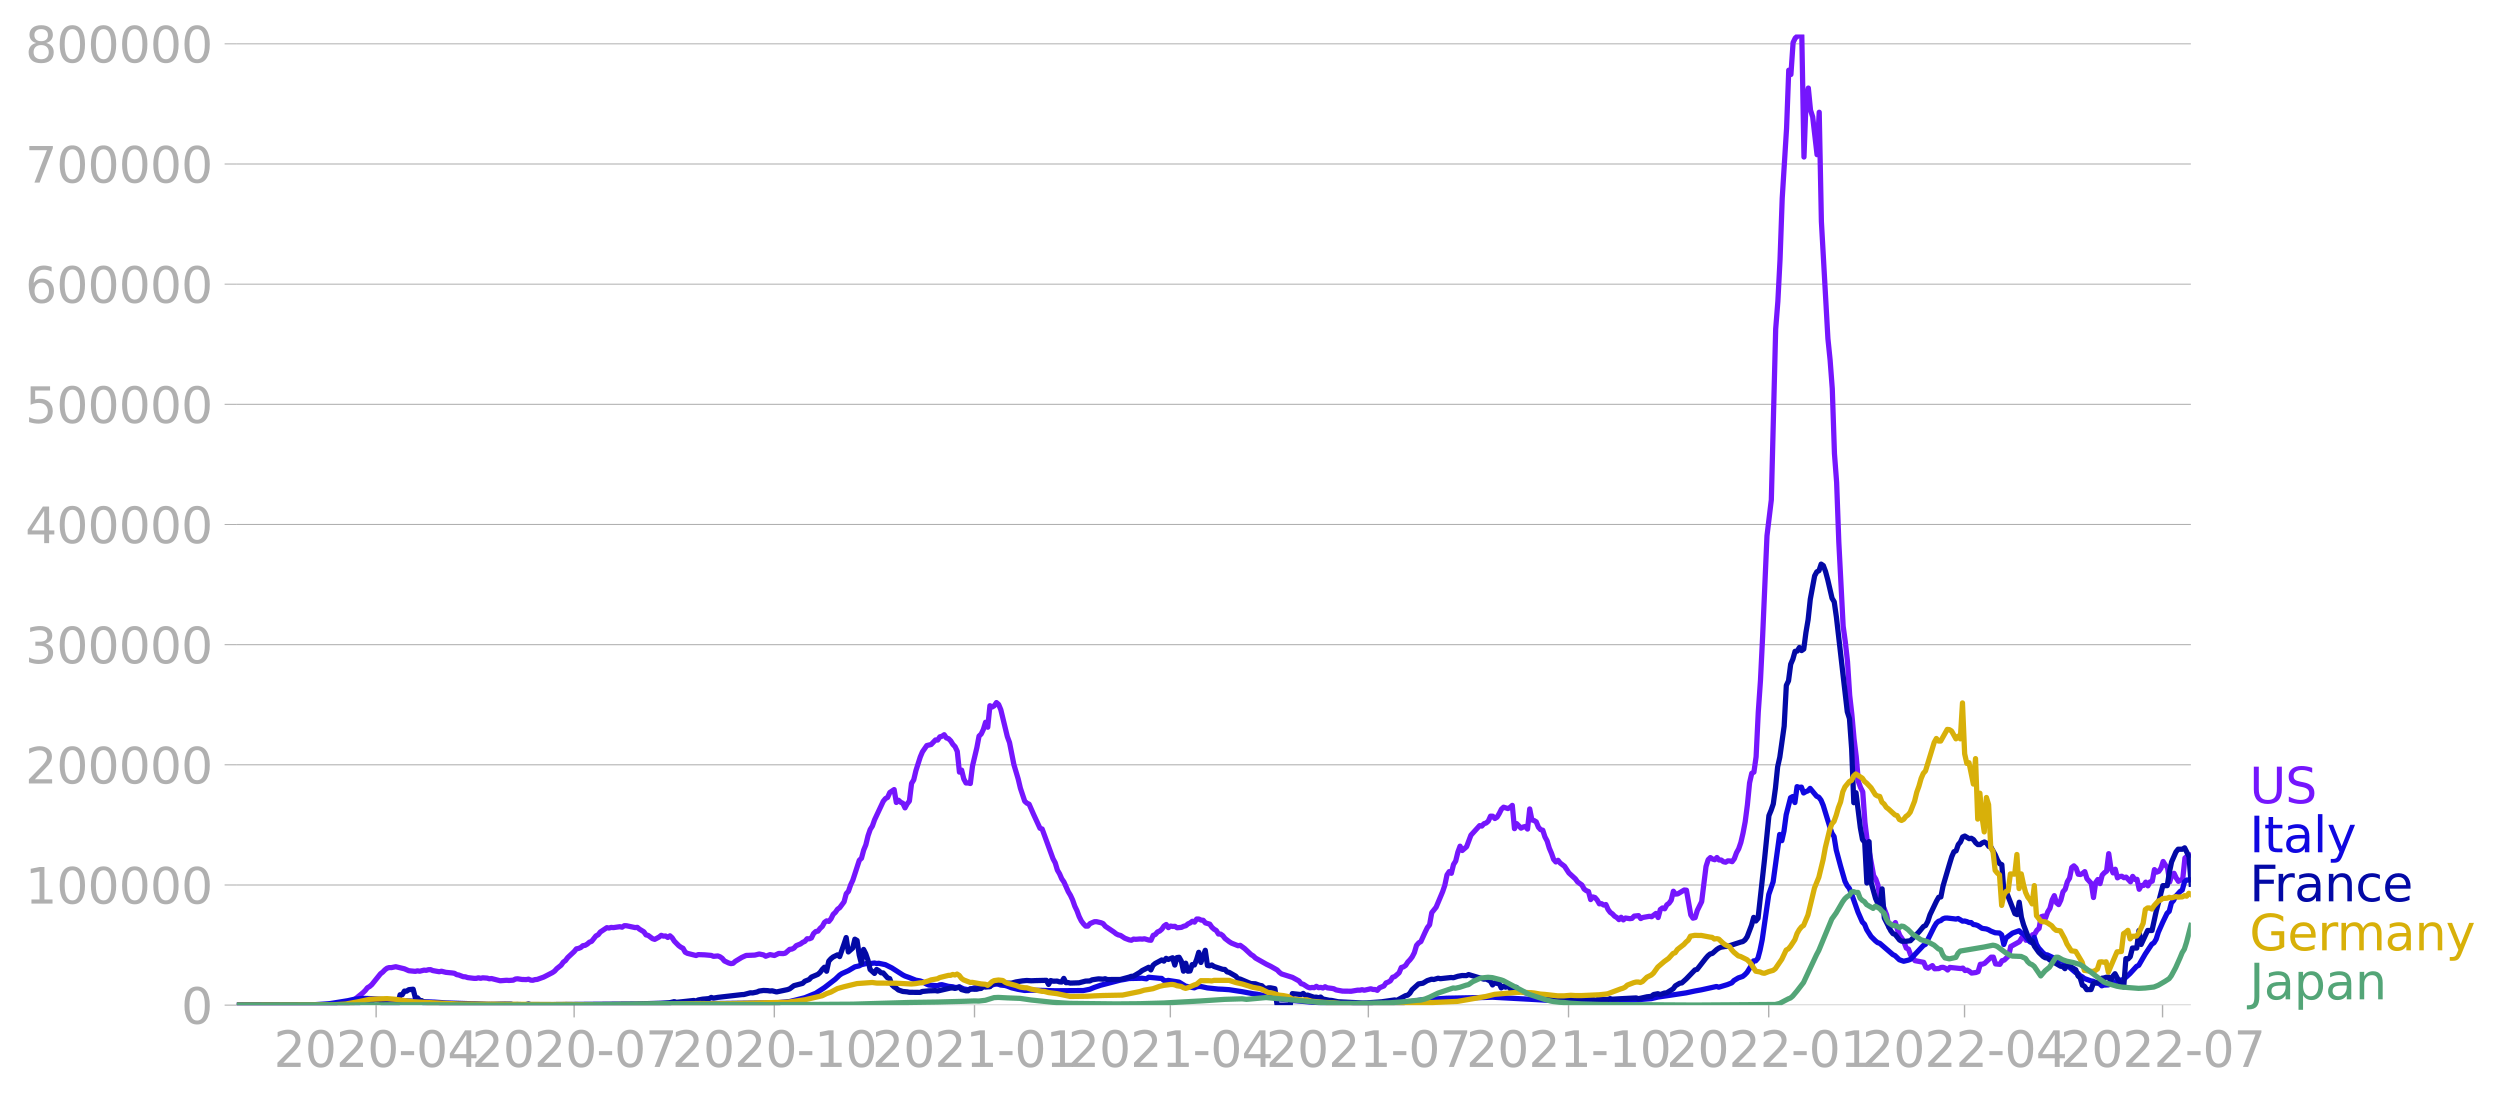 <svg xmlns:xlink="http://www.w3.org/1999/xlink" width="951.91" height="419.723" viewBox="0 0 713.933 314.792" xmlns="http://www.w3.org/2000/svg"><defs><style>*{stroke-linejoin:round;stroke-linecap:butt}</style></defs><g id="figure_1"><path d="M0 314.792h713.933V0H0v314.792z" style="fill:none" id="patch_1"/><g id="axes_1"><path d="M67.645 287.043h558V9.843h-558v277.2z" style="fill:none" id="patch_2"/><g id="matplotlib.axis_1"><g id="xtick_1"><g id="line2d_1"><defs><path id="mf31c74966f" d="M0 0v3.5" style="stroke:#b0b0b0;stroke-width:.4"/></defs><use xlink:href="#mf31c74966f" x="107.413" y="287.043" style="fill:#b0b0b0;stroke:#b0b0b0;stroke-width:.4"/></g><g style="fill:#b0b0b0" transform="matrix(.14 0 0 -.14 78.165 304.68)" id="text_1"><defs><path id="DejaVuSans-32" d="M1228 531h2203V0H469v531q359 372 979 998 621 627 780 809 303 340 423 576 121 236 121 464 0 372-261 606-261 235-680 235-297 0-627-103-329-103-704-313v638q381 153 712 231 332 78 607 78 725 0 1156-363 431-362 431-968 0-288-108-546-107-257-392-607-78-91-497-524-418-433-1181-1211z" transform="scale(.016)"/><path id="DejaVuSans-30" d="M2034 4250q-487 0-733-480-245-479-245-1442 0-959 245-1439 246-480 733-480 491 0 736 480 246 480 246 1439 0 963-246 1442-245 480-736 480zm0 500q785 0 1199-621 414-620 414-1801 0-1178-414-1799Q2819-91 2034-91q-784 0-1198 620-414 621-414 1799 0 1181 414 1801 414 621 1198 621z" transform="scale(.016)"/><path id="DejaVuSans-2d" d="M313 2009h1684v-512H313v512z" transform="scale(.016)"/><path id="DejaVuSans-34" d="M2419 4116 825 1625h1594v2491zm-166 550h794V1625h666v-525h-666V0h-628v1100H313v609l1940 2957z" transform="scale(.016)"/></defs><use xlink:href="#DejaVuSans-32"/><use xlink:href="#DejaVuSans-30" x="63.623"/><use xlink:href="#DejaVuSans-32" x="127.246"/><use xlink:href="#DejaVuSans-30" x="190.869"/><use xlink:href="#DejaVuSans-2d" x="254.492"/><use xlink:href="#DejaVuSans-30" x="290.576"/><use xlink:href="#DejaVuSans-34" x="354.199"/></g></g><g id="xtick_2"><use xlink:href="#mf31c74966f" x="163.959" y="287.043" style="fill:#b0b0b0;stroke:#b0b0b0;stroke-width:.4" id="line2d_2"/><g style="fill:#b0b0b0" transform="matrix(.14 0 0 -.14 134.711 304.68)" id="text_2"><defs><path id="DejaVuSans-37" d="M525 4666h3000v-269L1831 0h-659l1594 4134H525v532z" transform="scale(.016)"/></defs><use xlink:href="#DejaVuSans-32"/><use xlink:href="#DejaVuSans-30" x="63.623"/><use xlink:href="#DejaVuSans-32" x="127.246"/><use xlink:href="#DejaVuSans-30" x="190.869"/><use xlink:href="#DejaVuSans-2d" x="254.492"/><use xlink:href="#DejaVuSans-30" x="290.576"/><use xlink:href="#DejaVuSans-37" x="354.199"/></g></g><g id="xtick_3"><use xlink:href="#mf31c74966f" x="221.126" y="287.043" style="fill:#b0b0b0;stroke:#b0b0b0;stroke-width:.4" id="line2d_3"/><g style="fill:#b0b0b0" transform="matrix(.14 0 0 -.14 191.878 304.68)" id="text_3"><defs><path id="DejaVuSans-31" d="M794 531h1031v3560L703 3866v575l1116 225h631V531h1031V0H794v531z" transform="scale(.016)"/></defs><use xlink:href="#DejaVuSans-32"/><use xlink:href="#DejaVuSans-30" x="63.623"/><use xlink:href="#DejaVuSans-32" x="127.246"/><use xlink:href="#DejaVuSans-30" x="190.869"/><use xlink:href="#DejaVuSans-2d" x="254.492"/><use xlink:href="#DejaVuSans-31" x="290.576"/><use xlink:href="#DejaVuSans-30" x="354.199"/></g></g><g id="xtick_4"><use xlink:href="#mf31c74966f" x="278.293" y="287.043" style="fill:#b0b0b0;stroke:#b0b0b0;stroke-width:.4" id="line2d_4"/><g style="fill:#b0b0b0" transform="matrix(.14 0 0 -.14 249.045 304.68)" id="text_4"><use xlink:href="#DejaVuSans-32"/><use xlink:href="#DejaVuSans-30" x="63.623"/><use xlink:href="#DejaVuSans-32" x="127.246"/><use xlink:href="#DejaVuSans-31" x="190.869"/><use xlink:href="#DejaVuSans-2d" x="254.492"/><use xlink:href="#DejaVuSans-30" x="290.576"/><use xlink:href="#DejaVuSans-31" x="354.199"/></g></g><g id="xtick_5"><use xlink:href="#mf31c74966f" x="334.217" y="287.043" style="fill:#b0b0b0;stroke:#b0b0b0;stroke-width:.4" id="line2d_5"/><g style="fill:#b0b0b0" transform="matrix(.14 0 0 -.14 304.97 304.68)" id="text_5"><use xlink:href="#DejaVuSans-32"/><use xlink:href="#DejaVuSans-30" x="63.623"/><use xlink:href="#DejaVuSans-32" x="127.246"/><use xlink:href="#DejaVuSans-31" x="190.869"/><use xlink:href="#DejaVuSans-2d" x="254.492"/><use xlink:href="#DejaVuSans-30" x="290.576"/><use xlink:href="#DejaVuSans-34" x="354.199"/></g></g><g id="xtick_6"><use xlink:href="#mf31c74966f" x="390.763" y="287.043" style="fill:#b0b0b0;stroke:#b0b0b0;stroke-width:.4" id="line2d_6"/><g style="fill:#b0b0b0" transform="matrix(.14 0 0 -.14 361.515 304.68)" id="text_6"><use xlink:href="#DejaVuSans-32"/><use xlink:href="#DejaVuSans-30" x="63.623"/><use xlink:href="#DejaVuSans-32" x="127.246"/><use xlink:href="#DejaVuSans-31" x="190.869"/><use xlink:href="#DejaVuSans-2d" x="254.492"/><use xlink:href="#DejaVuSans-30" x="290.576"/><use xlink:href="#DejaVuSans-37" x="354.199"/></g></g><g id="xtick_7"><use xlink:href="#mf31c74966f" x="447.93" y="287.043" style="fill:#b0b0b0;stroke:#b0b0b0;stroke-width:.4" id="line2d_7"/><g style="fill:#b0b0b0" transform="matrix(.14 0 0 -.14 418.682 304.68)" id="text_7"><use xlink:href="#DejaVuSans-32"/><use xlink:href="#DejaVuSans-30" x="63.623"/><use xlink:href="#DejaVuSans-32" x="127.246"/><use xlink:href="#DejaVuSans-31" x="190.869"/><use xlink:href="#DejaVuSans-2d" x="254.492"/><use xlink:href="#DejaVuSans-31" x="290.576"/><use xlink:href="#DejaVuSans-30" x="354.199"/></g></g><g id="xtick_8"><use xlink:href="#mf31c74966f" x="505.097" y="287.043" style="fill:#b0b0b0;stroke:#b0b0b0;stroke-width:.4" id="line2d_8"/><g style="fill:#b0b0b0" transform="matrix(.14 0 0 -.14 475.85 304.68)" id="text_8"><use xlink:href="#DejaVuSans-32"/><use xlink:href="#DejaVuSans-30" x="63.623"/><use xlink:href="#DejaVuSans-32" x="127.246"/><use xlink:href="#DejaVuSans-32" x="190.869"/><use xlink:href="#DejaVuSans-2d" x="254.492"/><use xlink:href="#DejaVuSans-30" x="290.576"/><use xlink:href="#DejaVuSans-31" x="354.199"/></g></g><g id="xtick_9"><use xlink:href="#mf31c74966f" x="561.021" y="287.043" style="fill:#b0b0b0;stroke:#b0b0b0;stroke-width:.4" id="line2d_9"/><g style="fill:#b0b0b0" transform="matrix(.14 0 0 -.14 531.773 304.68)" id="text_9"><use xlink:href="#DejaVuSans-32"/><use xlink:href="#DejaVuSans-30" x="63.623"/><use xlink:href="#DejaVuSans-32" x="127.246"/><use xlink:href="#DejaVuSans-32" x="190.869"/><use xlink:href="#DejaVuSans-2d" x="254.492"/><use xlink:href="#DejaVuSans-30" x="290.576"/><use xlink:href="#DejaVuSans-34" x="354.199"/></g></g><g id="xtick_10"><use xlink:href="#mf31c74966f" x="617.567" y="287.043" style="fill:#b0b0b0;stroke:#b0b0b0;stroke-width:.4" id="line2d_10"/><g style="fill:#b0b0b0" transform="matrix(.14 0 0 -.14 588.32 304.68)" id="text_10"><use xlink:href="#DejaVuSans-32"/><use xlink:href="#DejaVuSans-30" x="63.623"/><use xlink:href="#DejaVuSans-32" x="127.246"/><use xlink:href="#DejaVuSans-32" x="190.869"/><use xlink:href="#DejaVuSans-2d" x="254.492"/><use xlink:href="#DejaVuSans-30" x="290.576"/><use xlink:href="#DejaVuSans-37" x="354.199"/></g></g></g><g id="matplotlib.axis_2"><g id="ytick_1"><path d="M67.645 287.043h558" clip-path="url(#p6d3b392c3c)" style="fill:none;stroke:#b0b0b0;stroke-width:.3;stroke-linecap:square" id="line2d_11"/><g id="line2d_12"><defs><path id="m4f24c1adae" d="M0 0h-3.5" style="stroke:#b0b0b0;stroke-width:.3"/></defs><use xlink:href="#m4f24c1adae" x="67.645" y="287.043" style="fill:#b0b0b0;stroke:#b0b0b0;stroke-width:.3"/></g><use xlink:href="#DejaVuSans-30" style="fill:#b0b0b0" transform="matrix(.14 0 0 -.14 51.737 292.362)" id="text_11"/></g><g id="ytick_2"><path d="M67.645 252.727h558" clip-path="url(#p6d3b392c3c)" style="fill:none;stroke:#b0b0b0;stroke-width:.3;stroke-linecap:square" id="line2d_13"/><use xlink:href="#m4f24c1adae" x="67.645" y="252.727" style="fill:#b0b0b0;stroke:#b0b0b0;stroke-width:.3" id="line2d_14"/><g style="fill:#b0b0b0" transform="matrix(.14 0 0 -.14 7.2 258.046)" id="text_12"><use xlink:href="#DejaVuSans-31"/><use xlink:href="#DejaVuSans-30" x="63.623"/><use xlink:href="#DejaVuSans-30" x="127.246"/><use xlink:href="#DejaVuSans-30" x="190.869"/><use xlink:href="#DejaVuSans-30" x="254.492"/><use xlink:href="#DejaVuSans-30" x="318.115"/></g></g><g id="ytick_3"><path d="M67.645 218.412h558" clip-path="url(#p6d3b392c3c)" style="fill:none;stroke:#b0b0b0;stroke-width:.3;stroke-linecap:square" id="line2d_15"/><use xlink:href="#m4f24c1adae" x="67.645" y="218.412" style="fill:#b0b0b0;stroke:#b0b0b0;stroke-width:.3" id="line2d_16"/><g style="fill:#b0b0b0" transform="matrix(.14 0 0 -.14 7.2 223.73)" id="text_13"><use xlink:href="#DejaVuSans-32"/><use xlink:href="#DejaVuSans-30" x="63.623"/><use xlink:href="#DejaVuSans-30" x="127.246"/><use xlink:href="#DejaVuSans-30" x="190.869"/><use xlink:href="#DejaVuSans-30" x="254.492"/><use xlink:href="#DejaVuSans-30" x="318.115"/></g></g><g id="ytick_4"><path d="M67.645 184.096h558" clip-path="url(#p6d3b392c3c)" style="fill:none;stroke:#b0b0b0;stroke-width:.3;stroke-linecap:square" id="line2d_17"/><use xlink:href="#m4f24c1adae" x="67.645" y="184.096" style="fill:#b0b0b0;stroke:#b0b0b0;stroke-width:.3" id="line2d_18"/><g style="fill:#b0b0b0" transform="matrix(.14 0 0 -.14 7.2 189.415)" id="text_14"><defs><path id="DejaVuSans-33" d="M2597 2516q453-97 707-404 255-306 255-756 0-690-475-1069Q2609-91 1734-91q-293 0-604 58T488 141v609q262-153 574-231 313-78 654-78 593 0 904 234t311 681q0 413-289 645-289 233-804 233h-544v519h569q465 0 712 186t247 536q0 359-255 551-254 193-729 193-260 0-557-57-297-56-653-174v562q360 100 674 150t592 50q719 0 1137-327 419-326 419-882 0-388-222-655t-631-370z" transform="scale(.016)"/></defs><use xlink:href="#DejaVuSans-33"/><use xlink:href="#DejaVuSans-30" x="63.623"/><use xlink:href="#DejaVuSans-30" x="127.246"/><use xlink:href="#DejaVuSans-30" x="190.869"/><use xlink:href="#DejaVuSans-30" x="254.492"/><use xlink:href="#DejaVuSans-30" x="318.115"/></g></g><g id="ytick_5"><path d="M67.645 149.78h558" clip-path="url(#p6d3b392c3c)" style="fill:none;stroke:#b0b0b0;stroke-width:.3;stroke-linecap:square" id="line2d_19"/><use xlink:href="#m4f24c1adae" x="67.645" y="149.781" style="fill:#b0b0b0;stroke:#b0b0b0;stroke-width:.3" id="line2d_20"/><g style="fill:#b0b0b0" transform="matrix(.14 0 0 -.14 7.2 155.1)" id="text_15"><use xlink:href="#DejaVuSans-34"/><use xlink:href="#DejaVuSans-30" x="63.623"/><use xlink:href="#DejaVuSans-30" x="127.246"/><use xlink:href="#DejaVuSans-30" x="190.869"/><use xlink:href="#DejaVuSans-30" x="254.492"/><use xlink:href="#DejaVuSans-30" x="318.115"/></g></g><g id="ytick_6"><path d="M67.645 115.465h558" clip-path="url(#p6d3b392c3c)" style="fill:none;stroke:#b0b0b0;stroke-width:.3;stroke-linecap:square" id="line2d_21"/><use xlink:href="#m4f24c1adae" x="67.645" y="115.465" style="fill:#b0b0b0;stroke:#b0b0b0;stroke-width:.3" id="line2d_22"/><g style="fill:#b0b0b0" transform="matrix(.14 0 0 -.14 7.2 120.784)" id="text_16"><defs><path id="DejaVuSans-35" d="M691 4666h2478v-532H1269V2991q137 47 274 70 138 23 276 23 781 0 1237-428 457-428 457-1159 0-753-469-1171Q2575-91 1722-91q-294 0-599 50Q819 9 494 109v635q281-153 581-228t634-75q541 0 856 284 316 284 316 772 0 487-316 771-315 285-856 285-253 0-505-56-251-56-513-175v2344z" transform="scale(.016)"/></defs><use xlink:href="#DejaVuSans-35"/><use xlink:href="#DejaVuSans-30" x="63.623"/><use xlink:href="#DejaVuSans-30" x="127.246"/><use xlink:href="#DejaVuSans-30" x="190.869"/><use xlink:href="#DejaVuSans-30" x="254.492"/><use xlink:href="#DejaVuSans-30" x="318.115"/></g></g><g id="ytick_7"><path d="M67.645 81.15h558" clip-path="url(#p6d3b392c3c)" style="fill:none;stroke:#b0b0b0;stroke-width:.3;stroke-linecap:square" id="line2d_23"/><use xlink:href="#m4f24c1adae" x="67.645" y="81.15" style="fill:#b0b0b0;stroke:#b0b0b0;stroke-width:.3" id="line2d_24"/><g style="fill:#b0b0b0" transform="matrix(.14 0 0 -.14 7.2 86.469)" id="text_17"><defs><path id="DejaVuSans-36" d="M2113 2584q-425 0-674-291-248-290-248-796 0-503 248-796 249-292 674-292t673 292q248 293 248 796 0 506-248 796-248 291-673 291zm1253 1979v-575q-238 112-480 171-242 60-480 60-625 0-955-422-329-422-376-1275 184 272 462 417 279 145 613 145 703 0 1111-427 408-426 408-1160 0-719-425-1154Q2819-91 2113-91q-810 0-1238 620-428 621-428 1799 0 1106 525 1764t1409 658q238 0 480-47t505-140z" transform="scale(.016)"/></defs><use xlink:href="#DejaVuSans-36"/><use xlink:href="#DejaVuSans-30" x="63.623"/><use xlink:href="#DejaVuSans-30" x="127.246"/><use xlink:href="#DejaVuSans-30" x="190.869"/><use xlink:href="#DejaVuSans-30" x="254.492"/><use xlink:href="#DejaVuSans-30" x="318.115"/></g></g><g id="ytick_8"><path d="M67.645 46.834h558" clip-path="url(#p6d3b392c3c)" style="fill:none;stroke:#b0b0b0;stroke-width:.3;stroke-linecap:square" id="line2d_25"/><use xlink:href="#m4f24c1adae" x="67.645" y="46.834" style="fill:#b0b0b0;stroke:#b0b0b0;stroke-width:.3" id="line2d_26"/><g style="fill:#b0b0b0" transform="matrix(.14 0 0 -.14 7.2 52.153)" id="text_18"><use xlink:href="#DejaVuSans-37"/><use xlink:href="#DejaVuSans-30" x="63.623"/><use xlink:href="#DejaVuSans-30" x="127.246"/><use xlink:href="#DejaVuSans-30" x="190.869"/><use xlink:href="#DejaVuSans-30" x="254.492"/><use xlink:href="#DejaVuSans-30" x="318.115"/></g></g><g id="ytick_9"><path d="M67.645 12.519h558" clip-path="url(#p6d3b392c3c)" style="fill:none;stroke:#b0b0b0;stroke-width:.3;stroke-linecap:square" id="line2d_27"/><use xlink:href="#m4f24c1adae" x="67.645" y="12.519" style="fill:#b0b0b0;stroke:#b0b0b0;stroke-width:.3" id="line2d_28"/><g style="fill:#b0b0b0" transform="matrix(.14 0 0 -.14 7.2 17.838)" id="text_19"><defs><path id="DejaVuSans-38" d="M2034 2216q-450 0-708-241-257-241-257-662 0-422 257-663 258-241 708-241t709 242q260 243 260 662 0 421-258 662-257 241-711 241zm-631 268q-406 100-633 378-226 279-226 679 0 559 398 884 399 325 1092 325 697 0 1094-325t397-884q0-400-227-679-226-278-629-378 456-106 710-416 255-309 255-755 0-679-414-1042Q2806-91 2034-91q-771 0-1186 362-414 363-414 1042 0 446 256 755 257 310 713 416zm-231 997q0-362 226-565 227-203 636-203 407 0 636 203 230 203 230 565 0 363-230 566-229 203-636 203-409 0-636-203-226-203-226-566z" transform="scale(.016)"/></defs><use xlink:href="#DejaVuSans-38"/><use xlink:href="#DejaVuSans-30" x="63.623"/><use xlink:href="#DejaVuSans-30" x="127.246"/><use xlink:href="#DejaVuSans-30" x="190.869"/><use xlink:href="#DejaVuSans-30" x="254.492"/><use xlink:href="#DejaVuSans-30" x="318.115"/></g></g></g><path d="m67.645 287.042 27.962-.096 2.486-.184 1.242-.311 1.865-.964 2.485-2.023.621-.6.622-.792.621-.353.622-.54 2.485-3.092.622-.474.62-.643.622-.472.622-.18.621.006 1.243-.255 2.485.598 1.243.546 1.864.18.622-.145.621.11 1.243-.31.621.057.622-.176.62-.027.622.267 1.243.222.621.11.622-.143 1.243.313 1.864.185.621.097.621.377.622.114 1.243.476.621.031.621.219 1.865.225h.62l.622-.158.622.141.621-.138 1.243.087.621.189.622-.07 2.485.634 1.864-.142.622.061 1.242-.086.622-.327.621-.066 1.243.191 1.243.035.621-.126.621.278.622.043.621-.19.622-.053 1.864-.67 2.485-1.277.622-.431.621-.696 1.243-.993.621-.882.622-.438.62-.838 1.865-1.738.621-.767.622-.12.621-.255.622-.53.62-.091.622-.363.622-.549.621-.23 1.243-1.562.621-.314.622-.794 1.864-1.24.621.116.622-.19.62.059 1.865-.263.621.144.622-.425.621.006 2.486.53.621-.067.621.518 1.243.753.622.884.621.156 1.243.924.621.195 1.243-.662.621-.487.622.23.621-.043.621.417.622-.467.621.565.622.962 1.242 1.265.622.46.621.32.621 1.104.622.33 2.485.623.622-.264 1.864.072 1.864.165.621.263 1.243-.117.622.246.62.431.622.747 1.243.59.621.181.622-.096.621-.548 1.864-1.131 1.243-.56 2.486-.103 1.242-.313 1.243.258.622.384 1.242-.463 1.243.251 1.243-.59 1.243.05.621-.123 1.243-1.086.621-.08.621-.298.622-.675 1.243-.505.621-.457.621-.276.622-.74.621.026.622-.259.62-1.264.622-.57.622-.11.621-.79.621-.562.622-1.154.621-.432.622.163.621-.76.621-1.263.622-.572.621-.892.621-.44 1.243-1.67.622-2.331.621-.676.621-1.804.622-1.333 1.864-5.722.621-.578.622-2.324.621-1.506.621-2.572.622-1.813.621-.983.622-1.77 2.485-5.297.621-.773.622-.337.621-1.393 1.243-.841.621 3.679.622-.636.621.569.622.305.62 1.304.622-1.154.622-.782.621-5.048.621-1.017.622-2.636 1.243-3.898.621-1.468 1.243-1.793 1.242-.297 1.243-1.306.622.037.621-.922.621-.162.622-.443.621.916.622.216.62.635.622 1 .622.655.621 1.338.621 5.92.622-.568.621 2.512.622 1.154.621-.002.621.154.622-5.007 1.242-5.223.622-3.306.621-.599.622-1.318.621-2.032.621 1.414.622-6.136.621.37.622-.365.62-.905.622.542.622 1.491 1.864 7.686.621 1.68 1.243 6.278 1.243 4.166.621 2.61 1.243 3.722.621.55.622.288 1.242 2.83 1.865 4.046.62.21 3.108 8.506.621 1.149.622 2.084.621 1.061.621 1.426.622.895 1.242 2.776.622 1.036.621 1.34.622 1.773.621 1.296.621 1.676.622 1.246.621.832.622.64.62-.002.622-.717 1.243-.534.621-.012 1.243.293.622.248.621.757 2.485 1.672.622.498.621.31.622.144 1.242.805 1.243.465.622.115.62-.34.622.07 1.243-.103.621.047.622-.1 1.243.368.621.06.621-1.397.622-.257.621-.722.621-.255.622-.536.621-.905.622-.432.621.893.621-.452.622.115.621-.04.622.41 1.242-.114.622-.307.621-.157.621-.526.622-.277.621-.468.622.24.621-.882.621.008.622.298.621.063.621.738 1.243.356.622.902.621.552.621.356.622 1.009.621.025.622.444.62.797 1.244.947.621.387 1.864.745.622-.114 1.242.908 1.864 1.738.622.377.621.6 3.107 1.758 1.243.603 1.864 1.06.621.657.622.468 3.107.98 1.864 1.025.621.765.622.183 1.242.8.622.215.621-.112.622.065.62-.382.622.383.622-.09.621.176.621-.357.622.316 1.243.149.62.113.622.326 1.864.348 2.486.035 1.864-.316.622.017.62-.149.622.163 1.864-.416.622.194.621.016.622.23.62-.726 1.244-.518.621-.874.621-.231.622-.366.621-1.006.622-.208 1.242-1.08.622-1.497.621-.195.622-.42.62-.953.622-.647.622-.814.621-1.204.621-2.093.622-.718.621-.374 1.243-2.736.621-1.267.622-.785.621-3.463 1.243-1.556 1.864-4.442.621-1.82.622-2.964.621-.937.622.475.62-2.521.622-.983.622-2.55.621-1.686.621 1.23 1.243-1.077 1.243-3.302 2.485-2.73.622.127.621-.68.622-.19.621-.557.621-1.4.622.02.621.652.622-.383.62-1.028.622-1.25.622-.566 1.242.385.622-.344.621-.563.622 6.641.62-1.431 1.244 1.29.621-.323.621-.157.622.742.621-5.737.622 3.126.621.18.621.374.622 1.527.621.694.622.171.62 1.91.622 1.16.622 2.055.621 1.451.621 1.77.622.71.621-.464.622.778 1.242.929 1.243 1.898 1.864 1.709.622.858 1.242.886.622 1.148.621.46.622.25.62 2.297.622-.754.622.182.621.715.621 1.075.622-.047.621.393.622-.142.62 1.407.622.825.622.435.621.663.621.361.622.612.621-.667.622.748.621-.537 1.243.188.621-.092.622-.644 1.242-.137.622.832.621-.31 1.864-.335.622.123 1.242-.936.622 1.167.621-2.287.621-.446.622.24.621-1.14.622-.438.621-.871.621-2.558.622.815.621-.069 1.864-1.106.622.062 1.242 7.057.622.923.621-.163.622-2.043 1.242-2.515 1.243-10.036.621-1.95.622-.59.621.421.622.189.621-.628.621.703.622.019.621.478.621.141.622-.382.621.021.622.2.621-.844.621-1.688.622-1.136.621-1.808.622-2.675.62-3.264.622-4.8.622-6.276.621-2.739.621-.338.622-4.373.621-12.771.622-8.952.621-12.666 1.243-28.73 1.242-10.278 1.243-48.758.622-7.87.621-11.976.621-17.458 1.243-20 .622-16.614.62 1.218.622-9.117.622-1.29 1.242-1.025.622.257.621 34.745.622-16.77.621-2.918.621 6.312.622 1.91 1.242 10.793.622-12.109.621 31.198 1.864 33.461.622 6.073.621 8.21.622 18.563.62 8.195.622 17.01 1.243 24.053.621 4.52.622 5.612.621 9.615.622 5.454.621 6.934.621 5.084.622 7.168.621 1.694.621 1.233.622 8.665.621 5.064 1.864 10.192.622 1.003.621 1.732.622 4.288.62 1.07 1.244 3.162.621 3.474.621-.785.622.234.621-.774.622 2.1.621 1.551.621.907.622 1.134.621 1.593.621.286.622 1.704 1.243 1.605 2.485.476.622 1.408.62.265 1.244-.734.621.899 1.243-.052.621-.337.622-.01.621.252.621.5.622-.74 3.107.326.621-.13.621.696.622-.116.621.345.622.493 1.242-.16.622-.245.621-2.099.621-.045.622-.234 1.864-1.765.621-.004.622 1.941 1.242.118.622-1.035.621-.173 1.243-1.205.621-2.678 2.486-1.389.621-1.034.622-.768.621 1.412 1.243-.366.621-1.202.622-.21.621-1.08.621-.553.622-3.315.621-.189.621.536.622-1.736.621-1.015.622-2.364.621-1.249.621 2.028.622.527.621-1.291.622-2.388.62-.703.622-2.136.622-1.039.621-3.025.621-.482.622.615.621 1.776.622.076.621-.311.621-.507.622 2.01 1.242 1.37.622 4.01.621-4.283.622-.853.621 1.166.621-2.43.622-.673.621-.445.622-5.002.62 4.103.622 1.386.622-1.04.621 2.453.621-.37.622-.081.621.408.622-.16 1.242 1.344.622-1.551.621.858.621-.017.622 2.835.621-1.066.622-.03.621-.94.621 1.057.622-1.136.621-.202.622-3.296.62.72.622-.233.622-.893.621-1.916.621 1.024.622.694.621 4.124.622-2.019.621-.441.621 1.31.622.977 1.242-.669.622-5.972.621-.576 1.243-.39h0" clip-path="url(#p6d3b392c3c)" style="fill:none;stroke:#7516fd;stroke-width:1.5;stroke-linecap:square" id="line2d_29"/><path d="m67.645 287.043 21.748-.107 3.729-.243 1.242-.11 4.971-.811 1.865-.415 2.485-.253 2.486.085 5.592.44 12.428.553 3.107.221 13.049.423 19.884.14 3.107-.009 3.728.018 26.72-.099 4.349-.154 3.728-.116 19.884-.234 3.729-.358 4.35-1.09 2.485-1.02.621-.243 2.486-1.617 3.107-2.397 1.242-1.18.622-.422 1.864-.837 1.864-1.1 1.243-.28.621-.337 1.864-.44.622.125 1.243-.169.621.143.621-.065 1.243.268.621.122 1.865.932 3.107 1.993.62.32 1.244.443 1.864.749 1.243.218.621.222 1.243.694.621.264 2.486.184.621-.236.621-.06 1.865.478 1.242.131.622.18.621.01.621-.179 1.243.592 1.243.215.621-.112 1.243-.423.621-.07.622-.26 1.243-.312.621-.202 1.243.477.621-.4.622-.214.62-.085.622.055.622.224 1.242.125.622.18 1.243.48 1.864.448 1.864.314 1.864-.071 2.486.037 4.35.123 8.077-.062 1.864-.372 1.243-.513 1.864-.637 5.593-1.453 1.242-.208 1.243-.253 3.728-.076 1.243.166.622-.454 3.106.312.622.022.621.569.622.131.621-.13 2.486.385.62.108 1.865 1.15 2.486.485.621-.279.621-.12.622.011 1.864.404 3.107.328 1.243.053 1.864.125 3.728.573 3.107.581 1.243.15 6.835 1.401 3.728.42 4.971.449 13.05.583 6.834-.03 4.971-.265 3.729-.504 2.485-.415 7.457-.505 8.078-.162 2.485-.043 2.486-.087 12.427.687 4.35.267 5.592.24 4.35.142 3.107.073 3.107-.02 12.428-.977 1.864-.437 8.078-1.207 2.485-.528 1.864-.339 4.35-.961.621.21 2.486-.75 1.243-.498.621-.666 1.243-.743 1.243-.42.62-.497.622-.644 1.243-1.983.621-1.31.622-.029.621-.715.622-2.33.621-3.024 1.243-8.632.621-4.238 1.243-3.603 1.864-13.532.621 1.763.622-2.76.621-4.632 1.243-4.856.621-.349.622 1.709.621-4.538.621.225.622-.09.621 1.668.622-.372.621-.234.621-.7 1.864 2.247.622.28.621.827.622 1.472 1.864 6.078.621 1.881.622.982.62 3.823 1.244 4.642 1.242 4.298.622 1.234.621.786.622 1.513 1.864 5.287 1.242 2.822.622.629.621 1.54 1.243 1.957 1.243 1.242.621.497.622.21 3.728 3.208.621.304 1.243 1.187 1.243.423 1.242-.295.622-.215 3.728-3.979.622-.345 2.485-4.991.621-1.032.622-.565.621-.184.622-.514.621-.207.621-.013 1.864.21.622.092.621-.166 1.243.746.621-.031.622.157.621.275.622.01.62.559.622.075.622.208 1.242.803 1.243.182.622.238.621.358 1.243.483 1.242.076.622.496.621 2.781.622-1.855 1.864-1.389 1.864-.684.621.59.622.291 1.242 1.538.622.748.621.304.622-1.59.621 2 .621 1.045 1.243 1.386.621.508.622.08 3.107 1.48 1.243.35 3.728 3.214.621.184.622.696.621.332.621.483 1.864.676.622.106 1.243.557.621.154.621.595.622-.206 1.243-.056 1.864-.676.621-.604.621.017 1.243-.286 1.864-1.702 1.864-2.04.622-.305 1.864-3.228 1.864-2.805.622-.398.62-1.024.622-1.99 1.243-2.808 1.243-2.582.621-.582.622-2.395.621-.713.621-1.184 1.243-1.37.621-.423.622-2.298.621-.541 1.243-.09h0" clip-path="url(#p6d3b392c3c)" style="fill:none;stroke:#1007e1;stroke-width:1.5;stroke-linecap:square" id="line2d_30"/><path d="m67.645 287.043 27.34-.092 4.35-.334 1.243-.063 1.864-.23 1.864-.276.622-.144 1.243-.064.621-.263.621-.093.622.09.621-.07.622 1.064 1.242.169.622.306h1.864l.621-.523.622-2.446.62-.024.622-1.026.622.031.621-.43 1.243-.132.621 2.434.622.034.621.724.621.07.622.7.621-.045 1.243.127 1.243-.084.621.16.621-.144 1.243.155.622.014 1.242.252.622-.274 9.942.28 4.97-.15 1.865.008.621.166 1.243-.049 1.243.055 1.243-.053.621-.188.621.195 6.836-.015 23.612-.17 6.835-.216 2.486-.144 1.243-.301.62.202 1.865-.197 1.864-.197 1.243-.138.621.171.622-.315 1.243-.228 1.864-.162.621-.333.621.201 1.243-.214 6.835-.79.622-.024 1.864-.496.621.038 1.243-.256.621-.278 1.243-.173 1.243.056.621.102.622-.055 1.242.32 3.107-.656.622-.214 1.242-.92 2.486-.657.621-.605 1.243-.494.622-.678 1.864-.798.621-.542.621-.844.622-.643.621 1.138.622-2.879.621-.69.621-.497 1.243-.61.621.498 1.243-3.561.622-1.87.621 4.102 1.243-1.111.621-2.527.622.373.62 4.15.622 2.451.622-4.046.621 1.239.621 1.805.622 2.681 1.243 1.115.621-1.127.621.37.622.578.621.042 1.243 1.39.621.245.622 1.749.621.592.621.382.622.514 1.243.42 1.242.11.622.123 3.107.039.621-.275 1.864-.172 1.864-.07.622.114 3.728-.86.621-.006.622.134 1.242-.378.622.703 1.243.335.621.018.621-.565 1.243.128.621-.018.622-.178.621-.047.622-.458.621.065 1.243-.111.621-.82.622-.169 4.35-.017h.62l1.243-.347 1.864-.297 1.243-.113 1.243.083 1.243-.05 1.864-.046 1.243-.032.621 1.166.621-1.096.622.17 1.243-.017.621.211.621.05.622-1.033.621 1.22.621-.03.622.148 2.485-.084 1.865-.486 1.242-.042.622-.318 1.242-.195.622-.085 1.243.098.621-.13.621.23 3.729-.022 2.485-.667.622-.226.62-.045 1.865-1.112.621-.493 1.865-.937.621.751.621-1.317.622-.519 1.864-1.005.621.328.622-.786.621.311 1.243-.48.621 2.08.622-2.132.62-.083.622 1.111.622 2.85.621-2.273.621 2.28.622-.06.621-1.827.622.11.621-1.524.621-2.087.622 2.892 1.242-3.469.622 4.34.621.09.622-.242.621.42 2.486.827.62.037.622.674.622.166 1.864 1.071.621.715.622.108 2.485 1.053.621.24 1.243.061 1.243.446.621.11.622.594.621.25.622-.24.62-.003 1.244.245.621 4.699h3.728l.622-3.292 2.485.273.622-.328.621.554.621-.08 1.865.621.62-.04.622.189.622-.207.621.543 1.864.39.622.024 1.864.378 6.835.346 1.243-.011 4.35-.313 3.728-.535.621.13 2.486-1.349.62-.143.622-.552.622-.986 1.864-1.68 1.243-.192 1.242-.748 1.243-.404.621.092 1.243-.375.622.14 3.107-.344.62.067 1.244-.4 1.242-.231 1.243.03.622-.303 4.35 1.313.62-.039 1.243.59.622 1.103.621-.634.622.18.62.011.622 1.27.622-.463.621.271.621-.723.622 1.093 1.243.385.62-.712.622 1.333.622-.194 1.242.431 1.243.155.622.004 1.242.455 3.107.614.622-.33.621.347 7.457.652.621-.17 3.728.036.622.398.621-.218 1.243-.076 1.864.015.621-.22.622.165 2.485-.15 4.35-.22.621.23 2.486-.558 1.243-.126.62-.513 1.244-.239.621.255 1.243-.44.621-.052 1.864-1.151.622-.853 1.243-.748.62-.1 1.244-1.122 2.485-2.575.622-.158 2.485-3.18.621-.705.622-.518.621-.152 1.243-1.113.621-.414.622-.26 1.242-.203.622-.023 3.728-1.224.622-.149.62-.464.622-.911 1.243-3.27.621-2.26.622 1.02.621-.753 1.243-11.316.621-5.632 1.243-12.383.621-1.507.622-1.814.621-4.518.622-6.084.621-2.762 1.243-8.853.621-11.65.622-1.298.62-4.747.622-1.45.622-2.23.621-.072.621-1.027.622.881.621-.428.622-4.728.621-3.661.621-5.83 1.243-6.688.621-1.153.622-.334.621-1.867.622.434.621 1.652.621 2.312 1.243 5.348.622 1.031.62 4.344 3.108 27.043.621 1.942.622 8.63.621 15.393.621-2.84 1.243 9.987.621 3.376.622.796.621 11.605.622-11.808.621 11.8 1.243 4.437.621 1.35.622.595.62-4.684.622 8.303 1.864 3.672.622.804.621.232 1.243 1.583.621.354 1.243.015 1.243-.16 2.485-2.553 1.243-1.498.622-.309.62-1.16.622-1.895 1.864-3.902.622-1.091.621-.093.622-3.128 1.864-6.337.621-2.03.621-1.416.622-.259.621-1.788.622-.734.621-1.43.621-.266 1.243.75.622-.113.62.388.622.888.622.523.621.002.621-.474.622-.264.621.323.622.93.621.22 1.243 2.21.621 1.48.621 1.03.622.28.621 8.103.622-.455 2.485 6.33.622.282.62-3.53.622 4.313.622 2.157 1.242 3.266.622 1.09.621.26.622 1.489 1.242 1.734 1.243 1.19.621.363.622.069.621.522 3.107 1.818.622.07.62.624.622-1.172 2.486 1.5.621 1.745.622.56.621 2.077.621.324.622.957 1.242-.027.622-1.682 1.864-.557.621-.996.622-.078.621-.2.622-.077.62 1.153.622-1.358.622-.724 1.864 3.473.621.303.622-8.085.621.092.621-.634.622-2.477 1.242-.005.622-4.997.621 3.975 1.864-3.994h1.243l1.243-5.648 1.864-7.158h1.243l.621-3.848.622-2.922 1.242-2.837.622-.79h1.242l.622-.397 1.243 2.497.621 7.906h0" clip-path="url(#p6d3b392c3c)" style="fill:none;stroke:#0309a6;stroke-width:1.5;stroke-linecap:square" id="line2d_31"/><path d="m67.645 287.043 27.34-.1 3.729-.225 3.728-.67 3.107-.669 4.971-.204 2.486.21 4.97.688 4.35.234 8.7.4 26.72.162 3.728-.028 4.97.063 14.292-.052 19.263-.273 3.728.06 4.971-.049 16.156-.374 4.971-.697 4.971-1.16 1.243-.61 1.243-.437 1.864-.995 1.864-.528 1.243-.303 2.486-.6 3.728-.268.621-.046 1.243.17 1.243.008 4.35.034 4.35.22 1.242-.112 1.243-.212.621-.022 1.864-.569.621-.25 1.865-.336.621-.339 2.486-.616.62-.014.622-.25.622.146.621-.258.621.404.622.826.621.442 1.864.715.622-.018 2.485.439 1.243.108.621.302.622-.437.621-.589.622-.325 1.242-.174 1.243.14.621.465.622.295 2.485.661 1.243.455 1.243.19.621.02 1.243.38 3.107.635.621.015 1.243.335 2.486.323 3.728.786 4.97-.069 1.865-.104 2.486-.101 5.592-.119 4.971-1.018 1.243-.392 1.243-.199 1.242-.215 1.864-.67 1.243-.275 1.864-.243.622-.015.621.115.622.244 1.242.198.622.361.621.191.621-.175 1.865-.803.621-.192 1.243-1.031 2.485.02.622.058.621-.156 4.35-.008 1.864.61 1.864.425 3.107.967 1.864.332.621.222 1.865.936 1.242.168 1.864.566 1.243.128 1.243.246 1.243.706 3.107.33.621-.112.621.082 1.243.36 3.728.329 2.486.12 2.485.285 4.972.144 8.077-.017 5.593-.18 14.292-.649 8.078-1.4 2.485-.61 5.593-.505 1.864-.133 2.485.159 1.243.074 1.864.332 1.243.087 3.728.414 1.864-.006 1.864-.155 1.243.076 1.864.006 4.971-.22 1.865-.201.62-.089 3.73-1.403.62-.181.622-.304.621-.586 1.865-.718.62-.152.622-.016.622.138.621-.29 1.243-1.221 1.243-.614.62-.54 1.244-1.741 1.864-1.596 1.243-.898 1.242-1.388.622-.213.621-.923 1.864-1.449.622-.689.621-.519.621-1.15 1.243-.238 1.243.042.621-.015 2.486.479.621.075.622.475.621-.118.621.127 1.243 1.17.621.462 1.243.555.622.897.621.683 1.243 1.04.621.161 1.864.917.622.576.621.762 1.243 1.953 1.243.222.621.275.621.106 1.243-.49 1.243-.344.621-.465 1.864-2.722 1.243-2.625.622-.33.62-.742 1.244-1.892.621-1.759.621-1.085.622-.782.621-.436 1.243-2.97 1.864-7.722 1.243-3.048 1.243-5.11.621-3.411 1.243-5.084.621-1.643.622-.732.62-1.748.622-2.181.622-1.617.621-2.877.621-1.405 1.243-1.527.622-.341.621-1.262.621-.576 1.864 1.211.622.922.621.507 1.243 1.3 1.243 2 .621.35.622.127.62 1.634.622.535.622.946.621.456 1.243 1.147.621.565.622.185.621 1.11.621.278.622-.336.621-.803.621-.44.622-.788 1.243-3.144.621-2.553.621-1.728.622-2.2.621-1.457.622-.684 2.485-8.138.621-1.135.622.726.621.003 1.864-3.323.622.066.621.403 1.243 2.224.621-.748.622.748.621-10.25.621 14.537.622 2.724.621-.194 1.243 6.101.621-7.267.622 17.267.621-7.39.621 6.912.622 4.137.621-9.826.622 2.047.621 12.321.621.902.622 5.545.621.769.621.505.622 8.724.621-2.938.622-1.027.621-.238.621-4.78 1.243.049.622-5.604.62 9.735.622-4.189.622 2.947.621 2.342.621 1.346.622.787.621 1.141.622-5.227.621 8.608 1.243 1.549.621.158.621.033.622.292 1.243.825.621.788.621.51 1.243.165 1.243 2.269.621 1.482 1.243 1.94 1.243.166 1.864 3.125.621 2.307 1.243.172 1.243.149.621-.285.622-.431.621-2.003.621-.054.622.133.621-.129.622 2.949 2.485-5.798 1.243-.098.621-5.103.622-.377.621-.564.621 2.44.622-.732 1.242-.077.622-.846 1.243-2.8.621-3.925.621-.445h.622l.621.302.622-.943 1.242-1.374.622-.24.621-.458 1.243-.077.621-.253.622.158 1.242-.361.622.135 1.242-.056.622-.355.621.153.622-.82.621.393h0" clip-path="url(#p6d3b392c3c)" style="fill:none;stroke:#d8b009;stroke-width:1.5;stroke-linecap:square" id="line2d_32"/><path d="m67.645 287.042 42.875-.103 12.428-.018 16.156.11 26.72-.047 14.29-.207 9.322-.175 7.456.118 22.37.174 8.7-.03 15.534-.099 16.156-.49 8.078-.12 8.078-.229 2.485-.085 1.243.03 1.864-.219 1.243-.383 1.243-.378 1.242-.06 2.486.133 3.728.15 3.107.457 6.214.656 4.97.307 13.05.153 6.835-.058 6.835-.202 10.564-.586 6.835-.452 4.971-.156 1.243.16 5.592-.52 15.535 1.41 5.592.243 3.728.017 10.564-.181 3.107-.222 4.35-.453 1.242-.08 1.243-.31 1.243-.49 2.485-1.197 4.35-1.473.621.068 1.243-.267 1.864-.614.622-.139 1.242-.855 1.864-.841.622-.219 1.864-.186 1.243.097 2.485.638.622.215 7.456 3.948 4.971 1.605 1.864.425 1.865.214 1.242.064 1.864.201 3.107.192 5.593.169 26.72.16 22.99-.165 1.243-.292 1.243-.662 1.243-.647.62-.249.622-.517 1.243-1.48 1.864-2.416 1.864-3.996 1.864-3.97.622-1.168 3.728-9.01 1.243-1.731 1.864-3.204.621-.857.622-.58.621-.346.622-.956.621-.148.621.232.622-.006.621 1.661.621.61.622.387.621.83 1.864 1.081.622-.641 1.243.687.62.721.622.52.622 1.664.621 1.08 1.243.847.621.044.622.2.621.379.621-.447.622.099 1.242.893 1.243 1.248 2.486 1.677 1.864.536 1.243.659.621.328 1.243 1.075.621.235.622 1.498.621.828 1.243.278 1.864-.414.621-1.187.622-.622 6.835-1.162 2.485-.51.622.105.621.25 2.486 1.838 1.242.733.622.178 2.485.104 1.243.572.621.927.622.57.621.27.622.49 1.864 2.736 1.242-1.46 1.243-1.013 1.864-2.863.622-.005 1.243.696 1.242.44 1.864.382 1.865.556 1.242.766 5.593 4.237.621.274 1.243.381 1.864.55 1.243.227 4.97.383 1.865-.095 2.486-.287 1.242-.493 1.864-1.086 1.243-.799.622-.823 1.242-2.309 1.243-2.79.621-1.51.622-.996.621-1.952 1.243-4.827h0" clip-path="url(#p6d3b392c3c)" style="fill:none;stroke:#53a577;stroke-width:1.5;stroke-linecap:square" id="line2d_33"/><g style="fill:#7516fd" transform="matrix(.14 0 0 -.14 642.385 229.387)" id="text_20"><defs><path id="DejaVuSans-55" d="M556 4666h635V1831q0-750 271-1080 272-329 882-329 606 0 878 329 272 330 272 1080v2835h634V1753q0-912-452-1378Q3225-91 2344-91q-885 0-1337 466-451 466-451 1378v2913z" transform="scale(.016)"/><path id="DejaVuSans-53" d="M3425 4513v-616q-359 172-678 256-319 85-616 85-515 0-795-200t-280-569q0-310 186-468 186-157 705-254l381-78q706-135 1042-474t336-907q0-679-455-1029Q2797-91 1919-91q-331 0-705 75-373 75-773 222v650q384-215 753-325 369-109 725-109 540 0 834 212 294 213 294 607 0 343-211 537t-692 291l-385 75q-706 140-1022 440-315 300-315 835 0 619 436 975t1201 356q329 0 669-60 341-59 697-177z" transform="scale(.016)"/></defs><use xlink:href="#DejaVuSans-55"/><use xlink:href="#DejaVuSans-53" x="73.193"/></g><g style="fill:#1007e1" transform="matrix(.14 0 0 -.14 642.385 243.387)" id="text_21"><defs><path id="DejaVuSans-49" d="M628 4666h631V0H628v4666z" transform="scale(.016)"/><path id="DejaVuSans-74" d="M1172 4494v-994h1184v-447H1172V1153q0-428 117-550t477-122h590V0h-590q-666 0-919 248-253 249-253 905v1900H172v447h422v994h578z" transform="scale(.016)"/><path id="DejaVuSans-61" d="M2194 1759q-697 0-966-159t-269-544q0-306 202-486 202-179 548-179 479 0 768 339t289 901v128h-572zm1147 238V0h-575v531q-197-318-491-470T1556-91q-537 0-855 302-317 302-317 808 0 590 395 890 396 300 1180 300h807v57q0 397-261 614t-733 217q-300 0-585-72-284-72-546-216v532q315 122 612 182 297 61 578 61 760 0 1135-394 375-393 375-1193z" transform="scale(.016)"/><path id="DejaVuSans-6c" d="M603 4863h575V0H603v4863z" transform="scale(.016)"/><path id="DejaVuSans-79" d="M2059-325q-243-625-475-815-231-191-618-191H506v481h338q237 0 368 113 132 112 291 531l103 262L191 3500h609L1894 763l1094 2737h609L2059-325z" transform="scale(.016)"/></defs><use xlink:href="#DejaVuSans-49"/><use xlink:href="#DejaVuSans-74" x="29.492"/><use xlink:href="#DejaVuSans-61" x="68.701"/><use xlink:href="#DejaVuSans-6c" x="129.98"/><use xlink:href="#DejaVuSans-79" x="157.764"/></g><g style="fill:#0309a6" transform="matrix(.14 0 0 -.14 642.385 257.387)" id="text_22"><defs><path id="DejaVuSans-46" d="M628 4666h2681v-532H1259V2759h1850v-531H1259V0H628v4666z" transform="scale(.016)"/><path id="DejaVuSans-72" d="M2631 2963q-97 56-211 82-114 27-251 27-488 0-749-317t-261-911V0H581v3500h578v-544q182 319 472 473 291 155 707 155 59 0 131-8 72-7 159-23l3-590z" transform="scale(.016)"/><path id="DejaVuSans-6e" d="M3513 2113V0h-575v2094q0 497-194 743-194 247-581 247-466 0-735-297-269-296-269-809V0H581v3500h578v-544q207 316 486 472 280 156 646 156 603 0 912-373 310-373 310-1098z" transform="scale(.016)"/><path id="DejaVuSans-63" d="M3122 3366v-538q-244 135-489 202t-495 67q-560 0-870-355-309-354-309-995t309-996q310-354 870-354 250 0 495 67t489 202V134Q2881 22 2623-34q-257-57-548-57-791 0-1257 497-465 497-465 1341 0 856 470 1346 471 491 1290 491 265 0 518-55 253-54 491-163z" transform="scale(.016)"/><path id="DejaVuSans-65" d="M3597 1894v-281H953q38-594 358-905t892-311q331 0 642 81t618 244V178Q3153 47 2828-22t-659-69q-838 0-1327 487-489 488-489 1320 0 859 464 1363 464 505 1252 505 706 0 1117-455 411-454 411-1235zm-575 169q-6 471-264 752-258 282-683 282-481 0-770-272t-333-766l2050 4z" transform="scale(.016)"/></defs><use xlink:href="#DejaVuSans-46"/><use xlink:href="#DejaVuSans-72" x="50.27"/><use xlink:href="#DejaVuSans-61" x="91.383"/><use xlink:href="#DejaVuSans-6e" x="152.662"/><use xlink:href="#DejaVuSans-63" x="216.041"/><use xlink:href="#DejaVuSans-65" x="271.021"/></g><g style="fill:#d8b009" transform="matrix(.14 0 0 -.14 642.385 271.387)" id="text_23"><defs><path id="DejaVuSans-47" d="M3809 666v1253H2778v519h1656V434q-365-259-806-392-440-133-940-133-1094 0-1712 639-617 640-617 1780 0 1144 617 1783 618 639 1712 639 456 0 867-113 411-112 758-331v-672q-350 297-744 447t-828 150q-857 0-1287-478-429-478-429-1425 0-944 429-1422 430-478 1287-478 334 0 596 58 263 58 472 180z" transform="scale(.016)"/><path id="DejaVuSans-6d" d="M3328 2828q216 388 516 572t706 184q547 0 844-383 297-382 297-1088V0h-578v2094q0 503-179 746-178 244-543 244-447 0-707-297-259-296-259-809V0h-578v2094q0 506-178 748t-550 242q-441 0-701-298-259-298-259-808V0H581v3500h578v-544q197 322 472 475t653 153q382 0 649-194 267-193 395-562z" transform="scale(.016)"/></defs><use xlink:href="#DejaVuSans-47"/><use xlink:href="#DejaVuSans-65" x="77.49"/><use xlink:href="#DejaVuSans-72" x="139.014"/><use xlink:href="#DejaVuSans-6d" x="178.377"/><use xlink:href="#DejaVuSans-61" x="275.789"/><use xlink:href="#DejaVuSans-6e" x="337.068"/><use xlink:href="#DejaVuSans-79" x="400.447"/></g><g style="fill:#53a577" transform="matrix(.14 0 0 -.14 642.385 285.387)" id="text_24"><defs><path id="DejaVuSans-4a" d="M628 4666h631V325q0-844-320-1225T-91-1281h-240v531h197q418 0 590 235 172 234 172 840v4341z" transform="scale(.016)"/><path id="DejaVuSans-70" d="M1159 525v-1856H581v4831h578v-531q182 312 458 463 277 152 661 152 638 0 1036-506 399-506 399-1331T3314 415Q2916-91 2278-91q-384 0-661 152-276 152-458 464zm1957 1222q0 634-261 995t-717 361q-457 0-718-361t-261-995q0-634 261-995t718-361q456 0 717 361t261 995z" transform="scale(.016)"/></defs><use xlink:href="#DejaVuSans-4a"/><use xlink:href="#DejaVuSans-61" x="29.492"/><use xlink:href="#DejaVuSans-70" x="90.771"/><use xlink:href="#DejaVuSans-61" x="154.248"/><use xlink:href="#DejaVuSans-6e" x="215.527"/></g></g></g><defs><clipPath id="p6d3b392c3c"><path d="M67.645 9.843h558v277.2h-558z"/></clipPath></defs></svg>